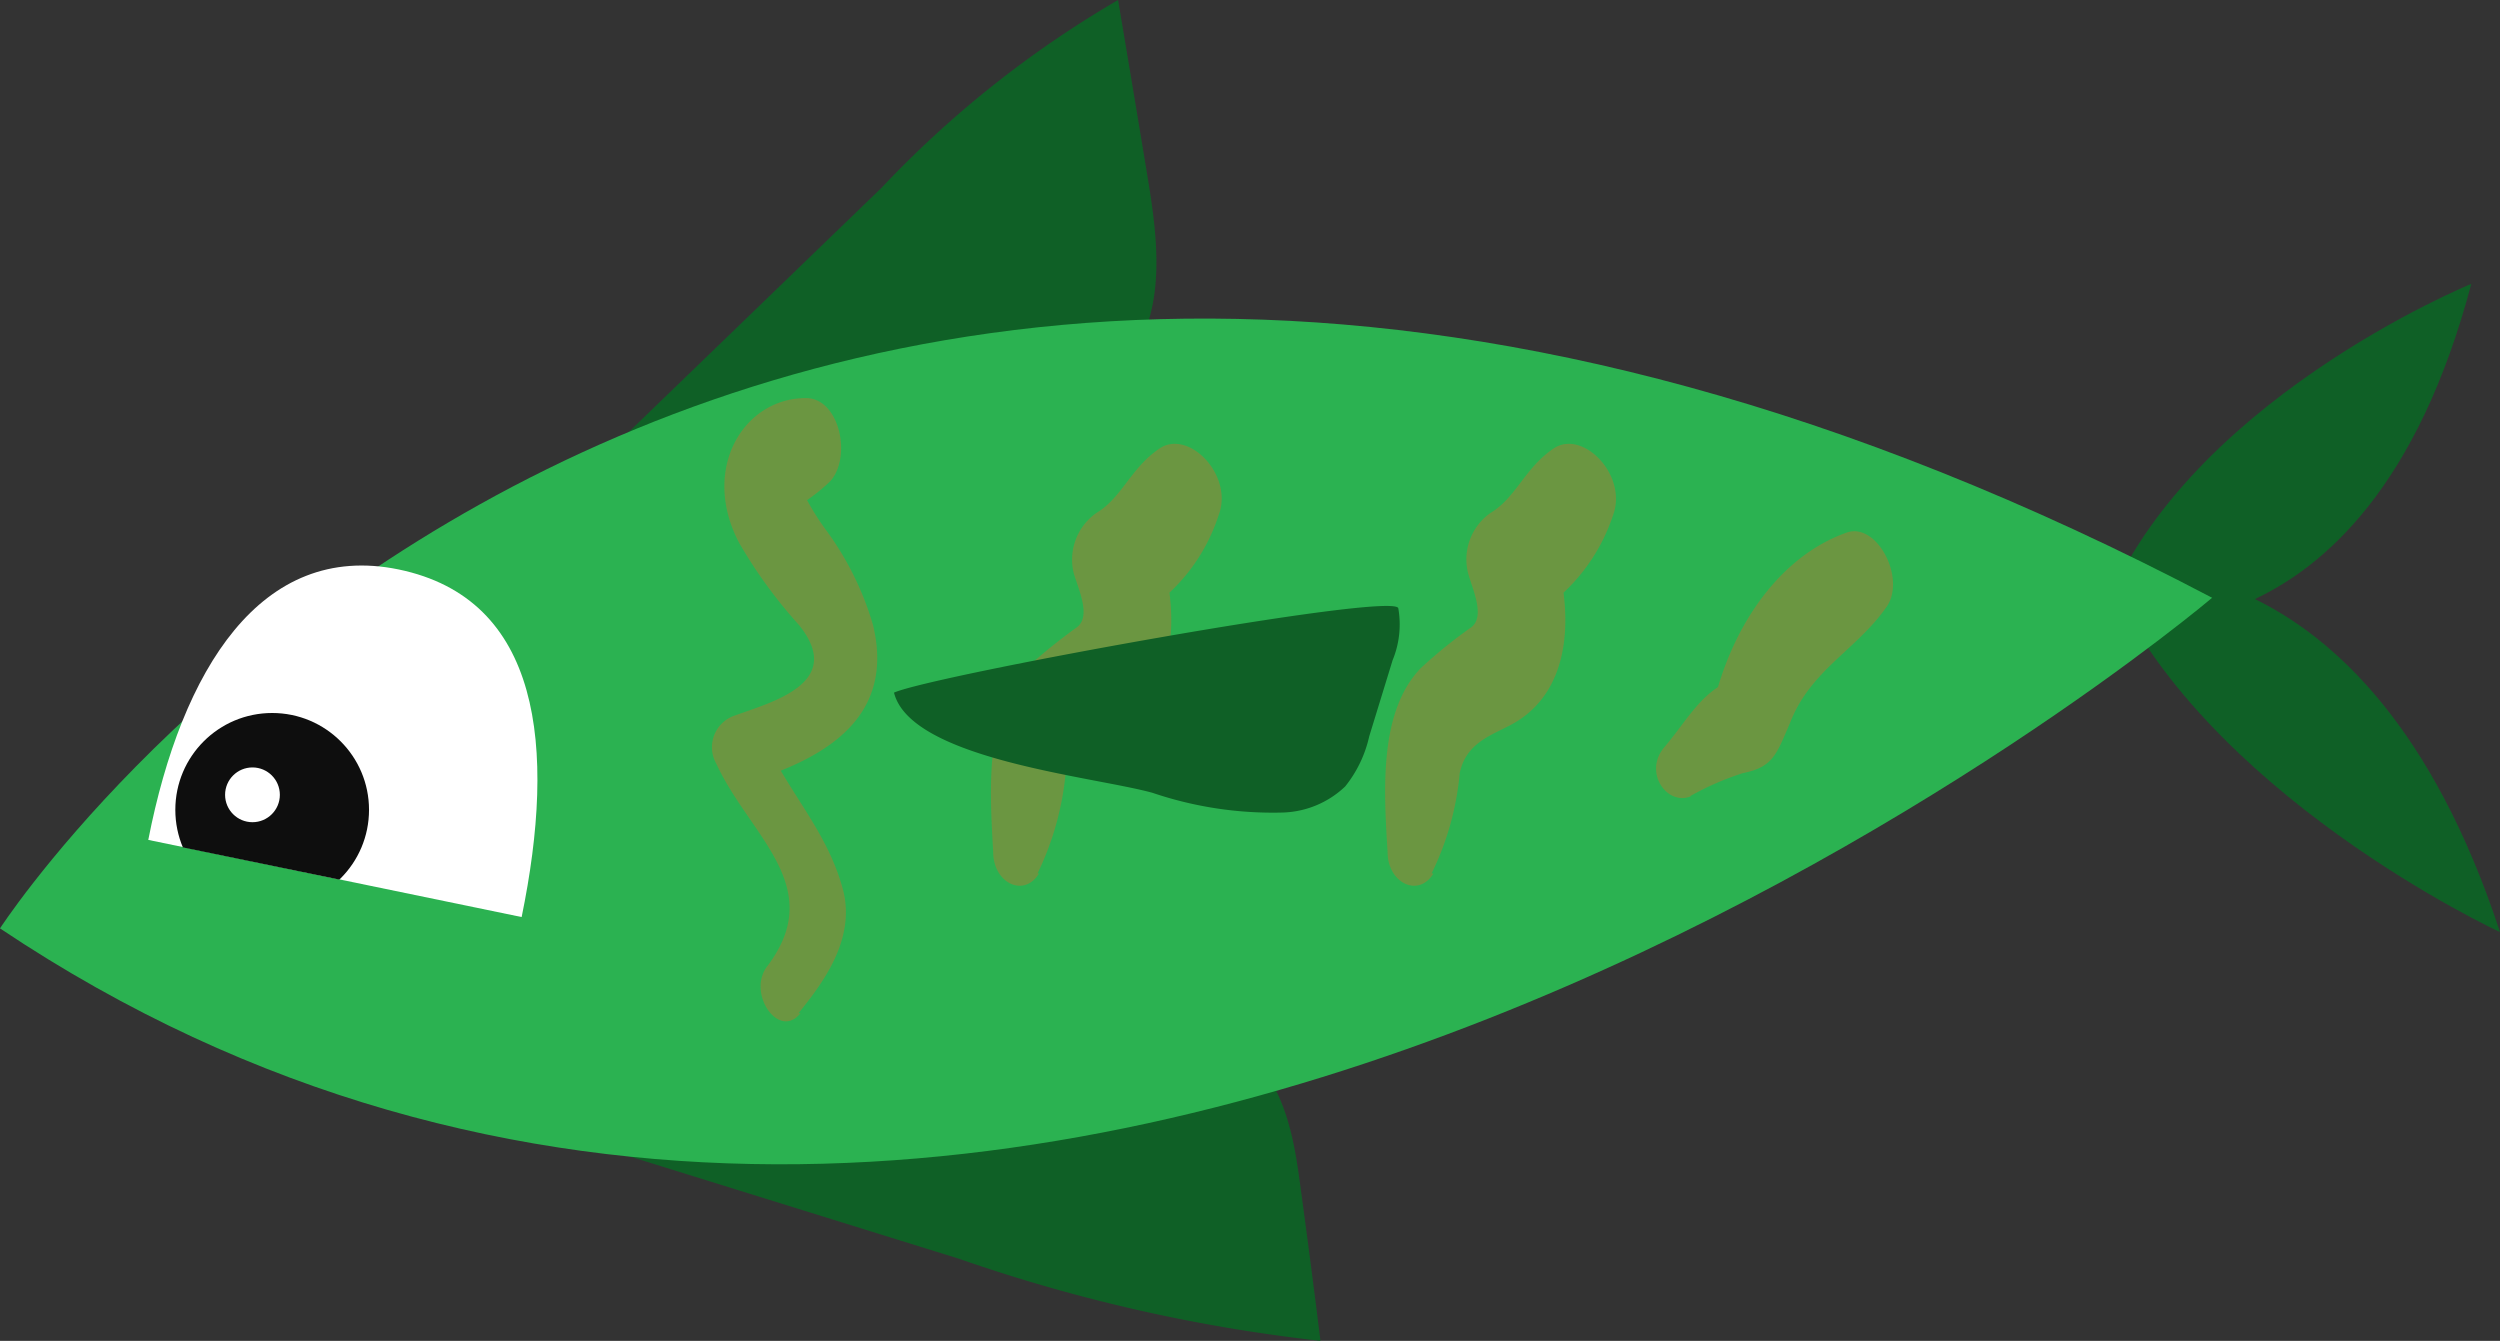 <svg xmlns="http://www.w3.org/2000/svg" xmlns:xlink="http://www.w3.org/1999/xlink" viewBox="0 0 74.86 40.15"><rect x="0" y="0" width="74.86" height="40.15" fill="#333333" stroke="none"/><defs><style>.cls-1{fill:none;}.cls-2{isolation:isolate;}.cls-3{fill:#0f6026;}.cls-4{fill:#2bb251;}.cls-5{fill:#fff;}.cls-6{clip-path:url(#clip-path);}.cls-7{fill:#0e0e0e;}.cls-8{opacity:0.79;}.cls-9{mix-blend-mode:multiply;opacity:0.5;}.cls-10{fill:#cc6c28;}</style><clipPath id="clip-path"><path class="cls-1" d="M15.62,27.46,4.43,25.16c1.06-5.11,3.39-8.94,7.5-8.1C16.19,17.94,16.67,22.36,15.62,27.46Z"/></clipPath></defs><g class="cls-2"><g id="Layer_2" data-name="Layer 2"><g id="fish_group" data-name="fish group"><path class="cls-3" d="M16.09,33.77l12.62,3.92a49.56,49.56,0,0,0,10.83,2.46c-.2-1.62-.41-3.23-.63-4.84s-.61-3.61-2.6-4.5"/><path class="cls-3" d="M18.46,13.29,26.4,5.62A31.58,31.58,0,0,1,33.48,0q.45,2.67.89,5.34c.31,1.88.56,4-.62,5.52"/><path class="cls-3" d="M74,8.5S65.21,12.09,62.9,18.59C62.9,18.59,70.82,20.53,74,8.5Z"/><path class="cls-3" d="M74.86,27.91s-9-4.16-11.81-10.82C63.05,17.09,70.84,15.65,74.86,27.91Z"/><path class="cls-4" d="M0,27.8S21.57-5.56,66.24,17.9C66.24,17.9,30.5,48.21,0,27.8Z"/><path class="cls-5" d="M15.62,27.46,4.44,25.15c1-5.11,3.38-8.94,7.49-8.1C16.19,17.93,16.67,22.35,15.62,27.46Z"/><g class="cls-6"><circle class="cls-7" cx="8.15" cy="24.25" r="2.9"/></g><circle class="cls-5" cx="7.56" cy="23.8" r="0.82"/><g class="cls-8"><g class="cls-9"><path class="cls-10" d="M23.91,30.34c.71-.88,1.71-2.19,1.34-3.67-.47-1.81-1.71-3-2.41-4.65l-.54,1.44c1.81-.58,4.6-1.64,3.84-4.75a9.08,9.08,0,0,0-1.37-2.79,7.63,7.63,0,0,1-.7-1.13c-.11-.23-.2.37,0,.25a5.2,5.2,0,0,0,.79-.63c.65-.71.29-2.49-.73-2.49-1.86,0-3.16,2.12-2,4.33a14.36,14.36,0,0,0,1.79,2.46c1.41,1.74-.8,2.31-1.93,2.72a1,1,0,0,0-.54,1.44c1,2.17,3.34,3.67,1.52,6.07-.61.8.35,2.21,1,1.4Z"/></g><g class="cls-9"><path class="cls-10" d="M42.87,26.15a8.56,8.56,0,0,0,.84-3c.19-.91.95-1.13,1.56-1.46,1.67-.91,1.89-3,1.32-5.06l-.67,1.8a5.56,5.56,0,0,0,2.38-3c.45-1.2-.91-2.59-1.78-2s-1.12,1.47-1.89,1.93a1.7,1.7,0,0,0-.67,1.8c.13.48.52,1.29.1,1.62A14.55,14.55,0,0,0,42.55,20c-1.25,1.29-1.12,3.6-1,5.51,0,.93.92,1.38,1.37.65Z"/></g><g class="cls-9"><path class="cls-10" d="M31.07,26.15a8.78,8.78,0,0,0,.84-3c.19-.91.94-1.13,1.56-1.46,1.67-.91,1.89-3,1.32-5.06l-.67,1.8a5.5,5.5,0,0,0,2.37-3c.46-1.2-.9-2.59-1.77-2s-1.12,1.47-1.89,1.93a1.71,1.71,0,0,0-.68,1.8c.14.48.53,1.29.1,1.62A17,17,0,0,0,30.74,20c-1.24,1.29-1.11,3.6-1,5.51,0,.93.92,1.38,1.37.65Z"/></g><g class="cls-9"><path class="cls-10" d="M50.61,23.84a8.42,8.42,0,0,1,1.58-.69c.9-.18,1-.55,1.41-1.5.61-1.59,2-2.19,2.9-3.49.58-.86-.31-2.54-1.21-2.21-2,.71-3.44,2.79-4,5.2l.55-.78c-.9.35-1.35,1.24-2,2s.09,1.78.8,1.47Z"/></g></g><path class="cls-3" d="M41.87,18.21a2.81,2.81,0,0,1-.17,1.56L41,22.05a3.67,3.67,0,0,1-.72,1.5,2.83,2.83,0,0,1-1.85.78,11.22,11.22,0,0,1-3.92-.59c-1.77-.49-7.24-1-7.74-3C27.91,20.23,41.69,17.71,41.87,18.21Z"/></g></g></g></svg>